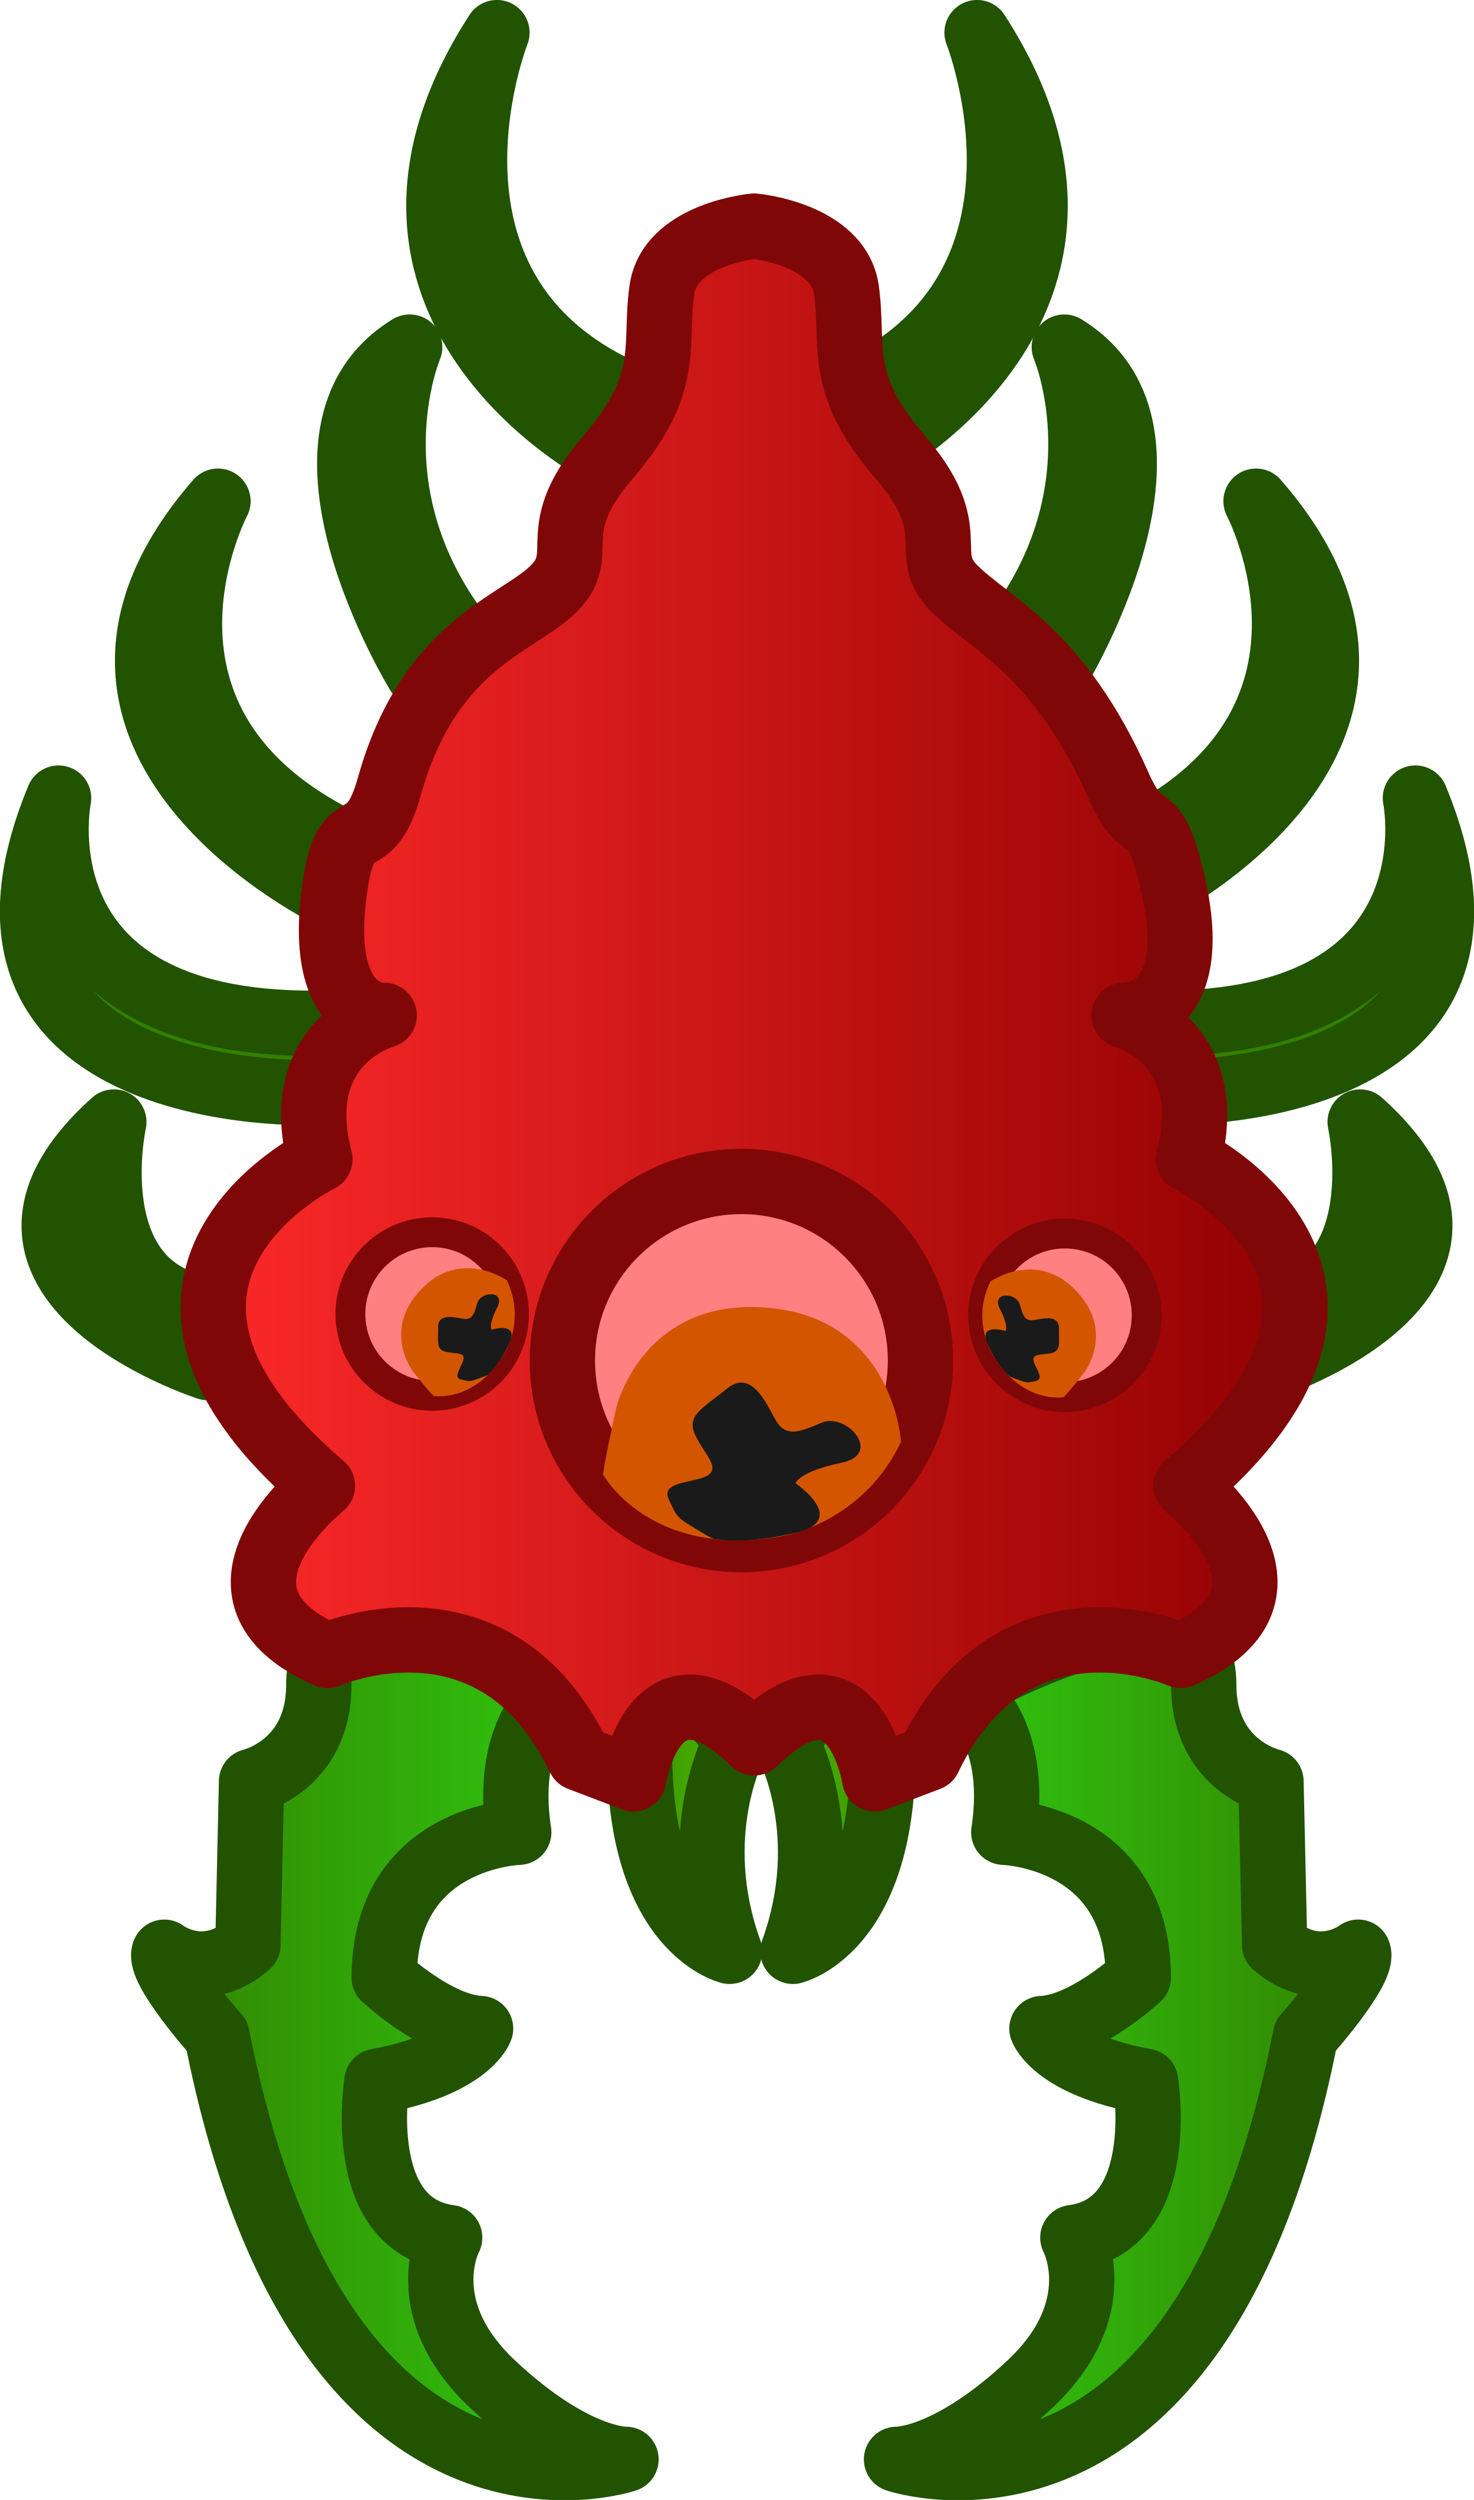 <?xml version="1.0" encoding="UTF-8" standalone="no"?>
<!-- Created with Inkscape (http://www.inkscape.org/) -->

<svg
   width="146.674mm"
   height="248.757mm"
   viewBox="0 0 146.674 248.757"
   version="1.1"
   id="svg1"
   xml:space="preserve"
   xmlns:inkscape="http://www.inkscape.org/namespaces/inkscape"
   xmlns:sodipodi="http://sodipodi.sourceforge.net/DTD/sodipodi-0.dtd"
   xmlns:xlink="http://www.w3.org/1999/xlink"
   xmlns="http://www.w3.org/2000/svg"
   xmlns:svg="http://www.w3.org/2000/svg"><sodipodi:namedview
     id="namedview1"
     pagecolor="#505050"
     bordercolor="#ffffff"
     borderopacity="1"
     inkscape:showpageshadow="0"
     inkscape:pageopacity="0"
     inkscape:pagecheckerboard="1"
     inkscape:deskcolor="#505050"
     inkscape:document-units="mm" /><defs
     id="defs1"><linearGradient
       id="linearGradient10"
       inkscape:collect="always"><stop
         style="stop-color:#ff2a2a;stop-opacity:1;"
         offset="0"
         id="stop10" /><stop
         style="stop-color:#8f0000;stop-opacity:1;"
         offset="1"
         id="stop11" /></linearGradient><linearGradient
       id="linearGradient6"
       inkscape:collect="always"><stop
         style="stop-color:#338000;stop-opacity:1;"
         offset="0"
         id="stop6" /><stop
         style="stop-color:#52cb00;stop-opacity:1;"
         offset="1"
         id="stop7" /></linearGradient><linearGradient
       id="linearGradient3"
       inkscape:collect="always"><stop
         style="stop-color:#338000;stop-opacity:1;"
         offset="0"
         id="stop3" /><stop
         style="stop-color:#2fd313;stop-opacity:1;"
         offset="1"
         id="stop4" /></linearGradient><linearGradient
       inkscape:collect="always"
       xlink:href="#linearGradient3"
       id="linearGradient4"
       x1="45.678"
       y1="239.51"
       x2="98.209"
       y2="239.51"
       gradientUnits="userSpaceOnUse" /><linearGradient
       inkscape:collect="always"
       xlink:href="#linearGradient6"
       id="linearGradient7"
       x1="93.076"
       y1="217.724"
       x2="109.063"
       y2="217.724"
       gradientUnits="userSpaceOnUse" /><linearGradient
       inkscape:collect="always"
       xlink:href="#linearGradient3"
       id="linearGradient8"
       gradientUnits="userSpaceOnUse"
       x1="45.678"
       y1="239.51"
       x2="98.209"
       y2="239.51" /><linearGradient
       inkscape:collect="always"
       xlink:href="#linearGradient6"
       id="linearGradient9"
       gradientUnits="userSpaceOnUse"
       x1="93.076"
       y1="217.724"
       x2="109.063"
       y2="217.724" /><linearGradient
       inkscape:collect="always"
       xlink:href="#linearGradient10"
       id="linearGradient11"
       x1="50.66"
       y1="135.573"
       x2="164.763"
       y2="135.573"
       gradientUnits="userSpaceOnUse" /></defs><g
     inkscape:label="Layer 1"
     inkscape:groupmode="layer"
     id="layer1"
     style="display:inline"
     transform="translate(-32.669,-35.822)"><g
       id="g7"><path
         style="fill:url(#linearGradient4);stroke:#215300;stroke-width:6.5;stroke-linecap:round;stroke-linejoin:round;stroke-opacity:1;paint-order:stroke fill markers"
         d="m 88.449,204.029 c 0,0 -5.788,3.437 -4.16,14.108 0,0 -13.385,0.362 -13.385,14.47 0,0 5.245,4.884 9.586,5.065 0,0 -1.266,3.618 -10.31,5.245 0,0 -2.351,14.289 7.235,15.555 0,0 -3.798,7.054 4.341,14.651 8.139,7.597 13.204,7.416 13.204,7.416 0,0 -30.387,10.31 -40.697,-42.144 0,0 -5.969,-6.692 -5.245,-8.32 0,0 3.979,3.075 8.32,-0.724 l 0.362,-16.279 c 0,0 6.682,-1.528 6.692,-9.586 0.018,-13.282 24.057,0.543 24.057,0.543 z"
         id="path3"
         sodipodi:nodetypes="ccccccscccccsc" /><path
         style="fill:url(#linearGradient7);stroke:#215300;stroke-width:6.5;stroke-linecap:round;stroke-linejoin:round;stroke-opacity:1;paint-order:stroke fill markers"
         d="m 105.813,209.365 c 0,0 -4.793,8.863 -0.543,20.62 0,0 -9.948,-2.351 -8.863,-22.519 0,0 6.059,-5.607 9.406,1.899 z"
         id="path4" /></g><g
       id="g8"
       style="display:inline"
       transform="matrix(-1,0,0,1,216.841,0)"><path
         style="fill:url(#linearGradient8);stroke:#215300;stroke-width:6.5;stroke-linecap:round;stroke-linejoin:round;stroke-opacity:1;paint-order:stroke fill markers"
         d="m 88.449,204.029 c 0,0 -5.788,3.437 -4.16,14.108 0,0 -13.385,0.362 -13.385,14.47 0,0 5.245,4.884 9.586,5.065 0,0 -1.266,3.618 -10.31,5.245 0,0 -2.351,14.289 7.235,15.555 0,0 -3.798,7.054 4.341,14.651 8.139,7.597 13.204,7.416 13.204,7.416 0,0 -30.387,10.31 -40.697,-42.144 0,0 -5.969,-6.692 -5.245,-8.32 0,0 3.979,3.075 8.32,-0.724 l 0.362,-16.279 c 0,0 6.682,-1.528 6.692,-9.586 0.018,-13.282 24.057,0.543 24.057,0.543 z"
         id="path7"
         sodipodi:nodetypes="ccccccscccccsc" /><path
         style="fill:url(#linearGradient9);stroke:#215300;stroke-width:6.5;stroke-linecap:round;stroke-linejoin:round;stroke-opacity:1;paint-order:stroke fill markers"
         d="m 105.813,209.365 c 0,0 -4.793,8.863 -0.543,20.62 0,0 -9.948,-2.351 -8.863,-22.519 0,0 6.059,-5.607 9.406,1.899 z"
         id="path8" /></g><g
       id="g20"
       transform="matrix(-1,0,0,1,212.012,0)"><path
         style="fill:#338000;stroke:#215300;stroke-width:6.5;stroke-linecap:round;stroke-linejoin:round;stroke-opacity:1;paint-order:stroke fill markers"
         d="m 53.334,171.897 c 0,0 -26.859,-8.697 -9.337,-24.429 0,0 -3.581,16.243 8.825,18.545"
         id="path11" /><path
         style="fill:#338000;stroke:#215300;stroke-width:6.5;stroke-linecap:round;stroke-linejoin:round;stroke-opacity:1;paint-order:stroke fill markers"
         d="m 63.694,144.526 c 0,0 -37.858,1.279 -25.196,-29.289 0,0 -4.732,23.278 26.987,22.382"
         id="path12" /><path
         style="fill:#338000;stroke:#215300;stroke-width:6.5;stroke-linecap:round;stroke-linejoin:round;stroke-opacity:1;paint-order:stroke fill markers"
         d="m 65.868,125.086 c 0,0 -32.359,-15.476 -11.511,-39.393 0,0 -11.767,22.254 12.662,34.021"
         id="path13" /><path
         style="fill:#338000;stroke:#215300;stroke-width:6.5;stroke-linecap:round;stroke-linejoin:round;stroke-opacity:1;paint-order:stroke fill markers"
         d="m 74.34,102.919 c 0,0 -14.832,-24.057 -0.904,-32.558 0,0 -6.331,14.832 5.788,29.664"
         id="path14" /><path
         style="fill:#338000;stroke:#215300;stroke-width:6.5;stroke-linecap:round;stroke-linejoin:round;stroke-opacity:1;paint-order:stroke fill markers"
         d="m 92.609,80.852 c 0,0 -28.036,-14.651 -10.491,-41.783 0,0 -10.853,27.493 15.375,36.899"
         id="path15" /></g><g
       id="g24"><path
         style="fill:#338000;stroke:#215300;stroke-width:6.5;stroke-linecap:round;stroke-linejoin:round;stroke-opacity:1;paint-order:stroke fill markers"
         d="m 53.334,171.897 c 0,0 -26.859,-8.697 -9.337,-24.429 0,0 -3.581,16.243 8.825,18.545"
         id="path20" /><path
         style="fill:#338000;stroke:#215300;stroke-width:6.5;stroke-linecap:round;stroke-linejoin:round;stroke-opacity:1;paint-order:stroke fill markers"
         d="m 63.694,144.526 c 0,0 -37.858,1.279 -25.196,-29.289 0,0 -4.732,23.278 26.987,22.382"
         id="path21" /><path
         style="fill:#338000;stroke:#215300;stroke-width:6.5;stroke-linecap:round;stroke-linejoin:round;stroke-opacity:1;paint-order:stroke fill markers"
         d="m 65.868,125.086 c 0,0 -32.359,-15.476 -11.511,-39.393 0,0 -11.767,22.254 12.662,34.021"
         id="path22" /><path
         style="fill:#338000;stroke:#215300;stroke-width:6.5;stroke-linecap:round;stroke-linejoin:round;stroke-opacity:1;paint-order:stroke fill markers"
         d="m 74.34,102.919 c 0,0 -14.832,-24.057 -0.904,-32.558 0,0 -6.331,14.832 5.788,29.664"
         id="path23" /><path
         style="fill:#338000;stroke:#215300;stroke-width:6.5;stroke-linecap:round;stroke-linejoin:round;stroke-opacity:1;paint-order:stroke fill markers"
         d="m 92.609,80.852 c 0,0 -28.036,-14.651 -10.491,-41.783 0,0 -10.853,27.493 15.375,36.899"
         id="path24" /></g><path
       style="display:inline;fill:url(#linearGradient11);stroke:#800707;stroke-width:6.5;stroke-linecap:round;stroke-linejoin:round;stroke-opacity:1;paint-order:stroke fill markers"
       d="m 98.524,64.717 c -0.767,5.628 1.023,9.209 -5.372,16.627 -6.395,7.418 -1.791,9.465 -5.372,13.046 -3.581,3.581 -12.392,5.482 -16.371,19.696 -2.031,7.255 -4.219,2.101 -5.372,9.72 -2.045,13.519 4.86,13.046 4.86,13.046 0,0 -9.465,2.558 -6.395,14.325 0,0 -24.045,11.767 0.256,32.486 0,0 -13.557,10.744 0.512,16.883 0,0 16.627,-7.418 25.068,10.232 l 5.372,2.046 c 0,0 2.046,-13.302 12.002,-3.581 9.956,-9.72 12.002,3.581 12.002,3.581 l 5.372,-2.046 c 8.441,-17.65 25.068,-10.232 25.068,-10.232 14.069,-6.139 0.512,-16.883 0.512,-16.883 24.301,-20.72 0.256,-32.486 0.256,-32.486 3.07,-11.767 -6.395,-14.325 -6.395,-14.325 0,0 7.903,0.284 4.86,-13.046 -1.967,-8.614 -2.798,-3.912 -5.372,-9.72 -5.98,-13.496 -12.79,-16.115 -16.371,-19.696 -3.581,-3.581 1.023,-5.628 -5.372,-13.046 -6.395,-7.418 -4.604,-10.999 -5.372,-16.627 -0.767,-5.628 -9.188,-6.395 -9.188,-6.395 0,0 -8.421,0.767 -9.188,6.395 z"
       id="path2"
       sodipodi:nodetypes="ssssscccccccccccccssssscs" /><g
       id="g27"><circle
         style="opacity:1;fill:#ff8080;stroke:#800707;stroke-width:6.5;stroke-linecap:round;stroke-linejoin:round;stroke-opacity:1;paint-order:stroke fill markers"
         id="path25"
         cx="106.446"
         cy="171.2"
         r="17.816" /><path
         style="opacity:1;fill:#d45500;stroke:none;stroke-width:6.5;stroke-linecap:round;stroke-linejoin:round;stroke-opacity:1;paint-order:stroke fill markers"
         d="m 92.676,182.531 c 0,0 4.656,8.55 17.957,6.12 0,0 7.922,-1.319 11.695,-9.377 0,0 -0.759,-12.238 -13.23,-13.326 -12.47,-1.087 -15.092,9.912 -15.092,9.912 0,0 -1.01,4.432 -1.33,6.67 z"
         id="path26"
         sodipodi:nodetypes="cccscc" /><path
         style="opacity:1;fill:#1a1a1a;stroke:none;stroke-width:6.5;stroke-linecap:round;stroke-linejoin:round;stroke-opacity:1;paint-order:stroke fill markers"
         d="m 103.767,188.937 c 0,0 2.826,0.656 8.128,-0.61 5.302,-1.266 -0.068,-4.918 -0.068,-4.918 0,0 0.362,-1.176 4.567,-2.035 4.205,-0.859 0.497,-5.065 -1.99,-3.979 -2.487,1.085 -3.663,1.402 -4.658,-0.452 -0.995,-1.854 -2.442,-4.838 -4.748,-2.939 -2.306,1.899 -4.07,2.623 -3.165,4.567 0.904,1.944 2.487,3.211 1.311,4.025 -1.176,0.814 -4.793,0.543 -3.934,2.397 0.859,1.854 0.769,1.764 2.668,2.939 1.899,1.176 1.888,1.006 1.888,1.006 z"
         id="path27" /></g><g
       id="g27-9"
       style="display:inline"
       transform="matrix(0.285,-0.357,0.357,0.285,-15.779,155.783)"><circle
         style="opacity:1;fill:#ff8080;stroke:#800707;stroke-width:6.5;stroke-linecap:round;stroke-linejoin:round;stroke-opacity:1;paint-order:stroke fill markers"
         id="path25-3"
         cx="106.446"
         cy="171.2"
         r="17.816" /><path
         style="opacity:1;fill:#d45500;stroke:none;stroke-width:6.5;stroke-linecap:round;stroke-linejoin:round;stroke-opacity:1;paint-order:stroke fill markers"
         d="m 92.676,182.531 c 0,0 4.656,8.55 17.957,6.12 0,0 7.922,-1.319 11.695,-9.377 0,0 -0.759,-12.238 -13.23,-13.326 -12.47,-1.087 -15.092,9.912 -15.092,9.912 0,0 -1.01,4.432 -1.33,6.67 z"
         id="path26-6"
         sodipodi:nodetypes="cccscc" /><path
         style="opacity:1;fill:#1a1a1a;stroke:none;stroke-width:6.5;stroke-linecap:round;stroke-linejoin:round;stroke-opacity:1;paint-order:stroke fill markers"
         d="m 103.767,188.937 c 0,0 2.826,0.656 8.128,-0.61 5.302,-1.266 -0.068,-4.918 -0.068,-4.918 0,0 0.362,-1.176 4.567,-2.035 4.205,-0.859 0.497,-5.065 -1.99,-3.979 -2.487,1.085 -3.663,1.402 -4.658,-0.452 -0.995,-1.854 -2.442,-4.838 -4.748,-2.939 -2.306,1.899 -4.07,2.623 -3.165,4.567 0.904,1.944 2.487,3.211 1.311,4.025 -1.176,0.814 -4.793,0.543 -3.934,2.397 0.859,1.854 0.769,1.764 2.668,2.939 1.899,1.176 1.888,1.006 1.888,1.006 z"
         id="path27-7" /></g><g
       id="g29"
       style="display:inline"
       transform="matrix(-0.285,-0.357,-0.357,0.285,230.088,155.911)"><circle
         style="opacity:1;fill:#ff8080;stroke:#800707;stroke-width:6.5;stroke-linecap:round;stroke-linejoin:round;stroke-opacity:1;paint-order:stroke fill markers"
         id="circle27"
         cx="106.446"
         cy="171.2"
         r="17.816" /><path
         style="opacity:1;fill:#d45500;stroke:none;stroke-width:6.5;stroke-linecap:round;stroke-linejoin:round;stroke-opacity:1;paint-order:stroke fill markers"
         d="m 92.676,182.531 c 0,0 4.656,8.55 17.957,6.12 0,0 7.922,-1.319 11.695,-9.377 0,0 -0.759,-12.238 -13.23,-13.326 -12.47,-1.087 -15.092,9.912 -15.092,9.912 0,0 -1.01,4.432 -1.33,6.67 z"
         id="path28"
         sodipodi:nodetypes="cccscc" /><path
         style="opacity:1;fill:#1a1a1a;stroke:none;stroke-width:6.5;stroke-linecap:round;stroke-linejoin:round;stroke-opacity:1;paint-order:stroke fill markers"
         d="m 103.767,188.937 c 0,0 2.826,0.656 8.128,-0.61 5.302,-1.266 -0.068,-4.918 -0.068,-4.918 0,0 0.362,-1.176 4.567,-2.035 4.205,-0.859 0.497,-5.065 -1.99,-3.979 -2.487,1.085 -3.663,1.402 -4.658,-0.452 -0.995,-1.854 -2.442,-4.838 -4.748,-2.939 -2.306,1.899 -4.07,2.623 -3.165,4.567 0.904,1.944 2.487,3.211 1.311,4.025 -1.176,0.814 -4.793,0.543 -3.934,2.397 0.859,1.854 0.769,1.764 2.668,2.939 1.899,1.176 1.888,1.006 1.888,1.006 z"
         id="path29" /></g></g></svg>
